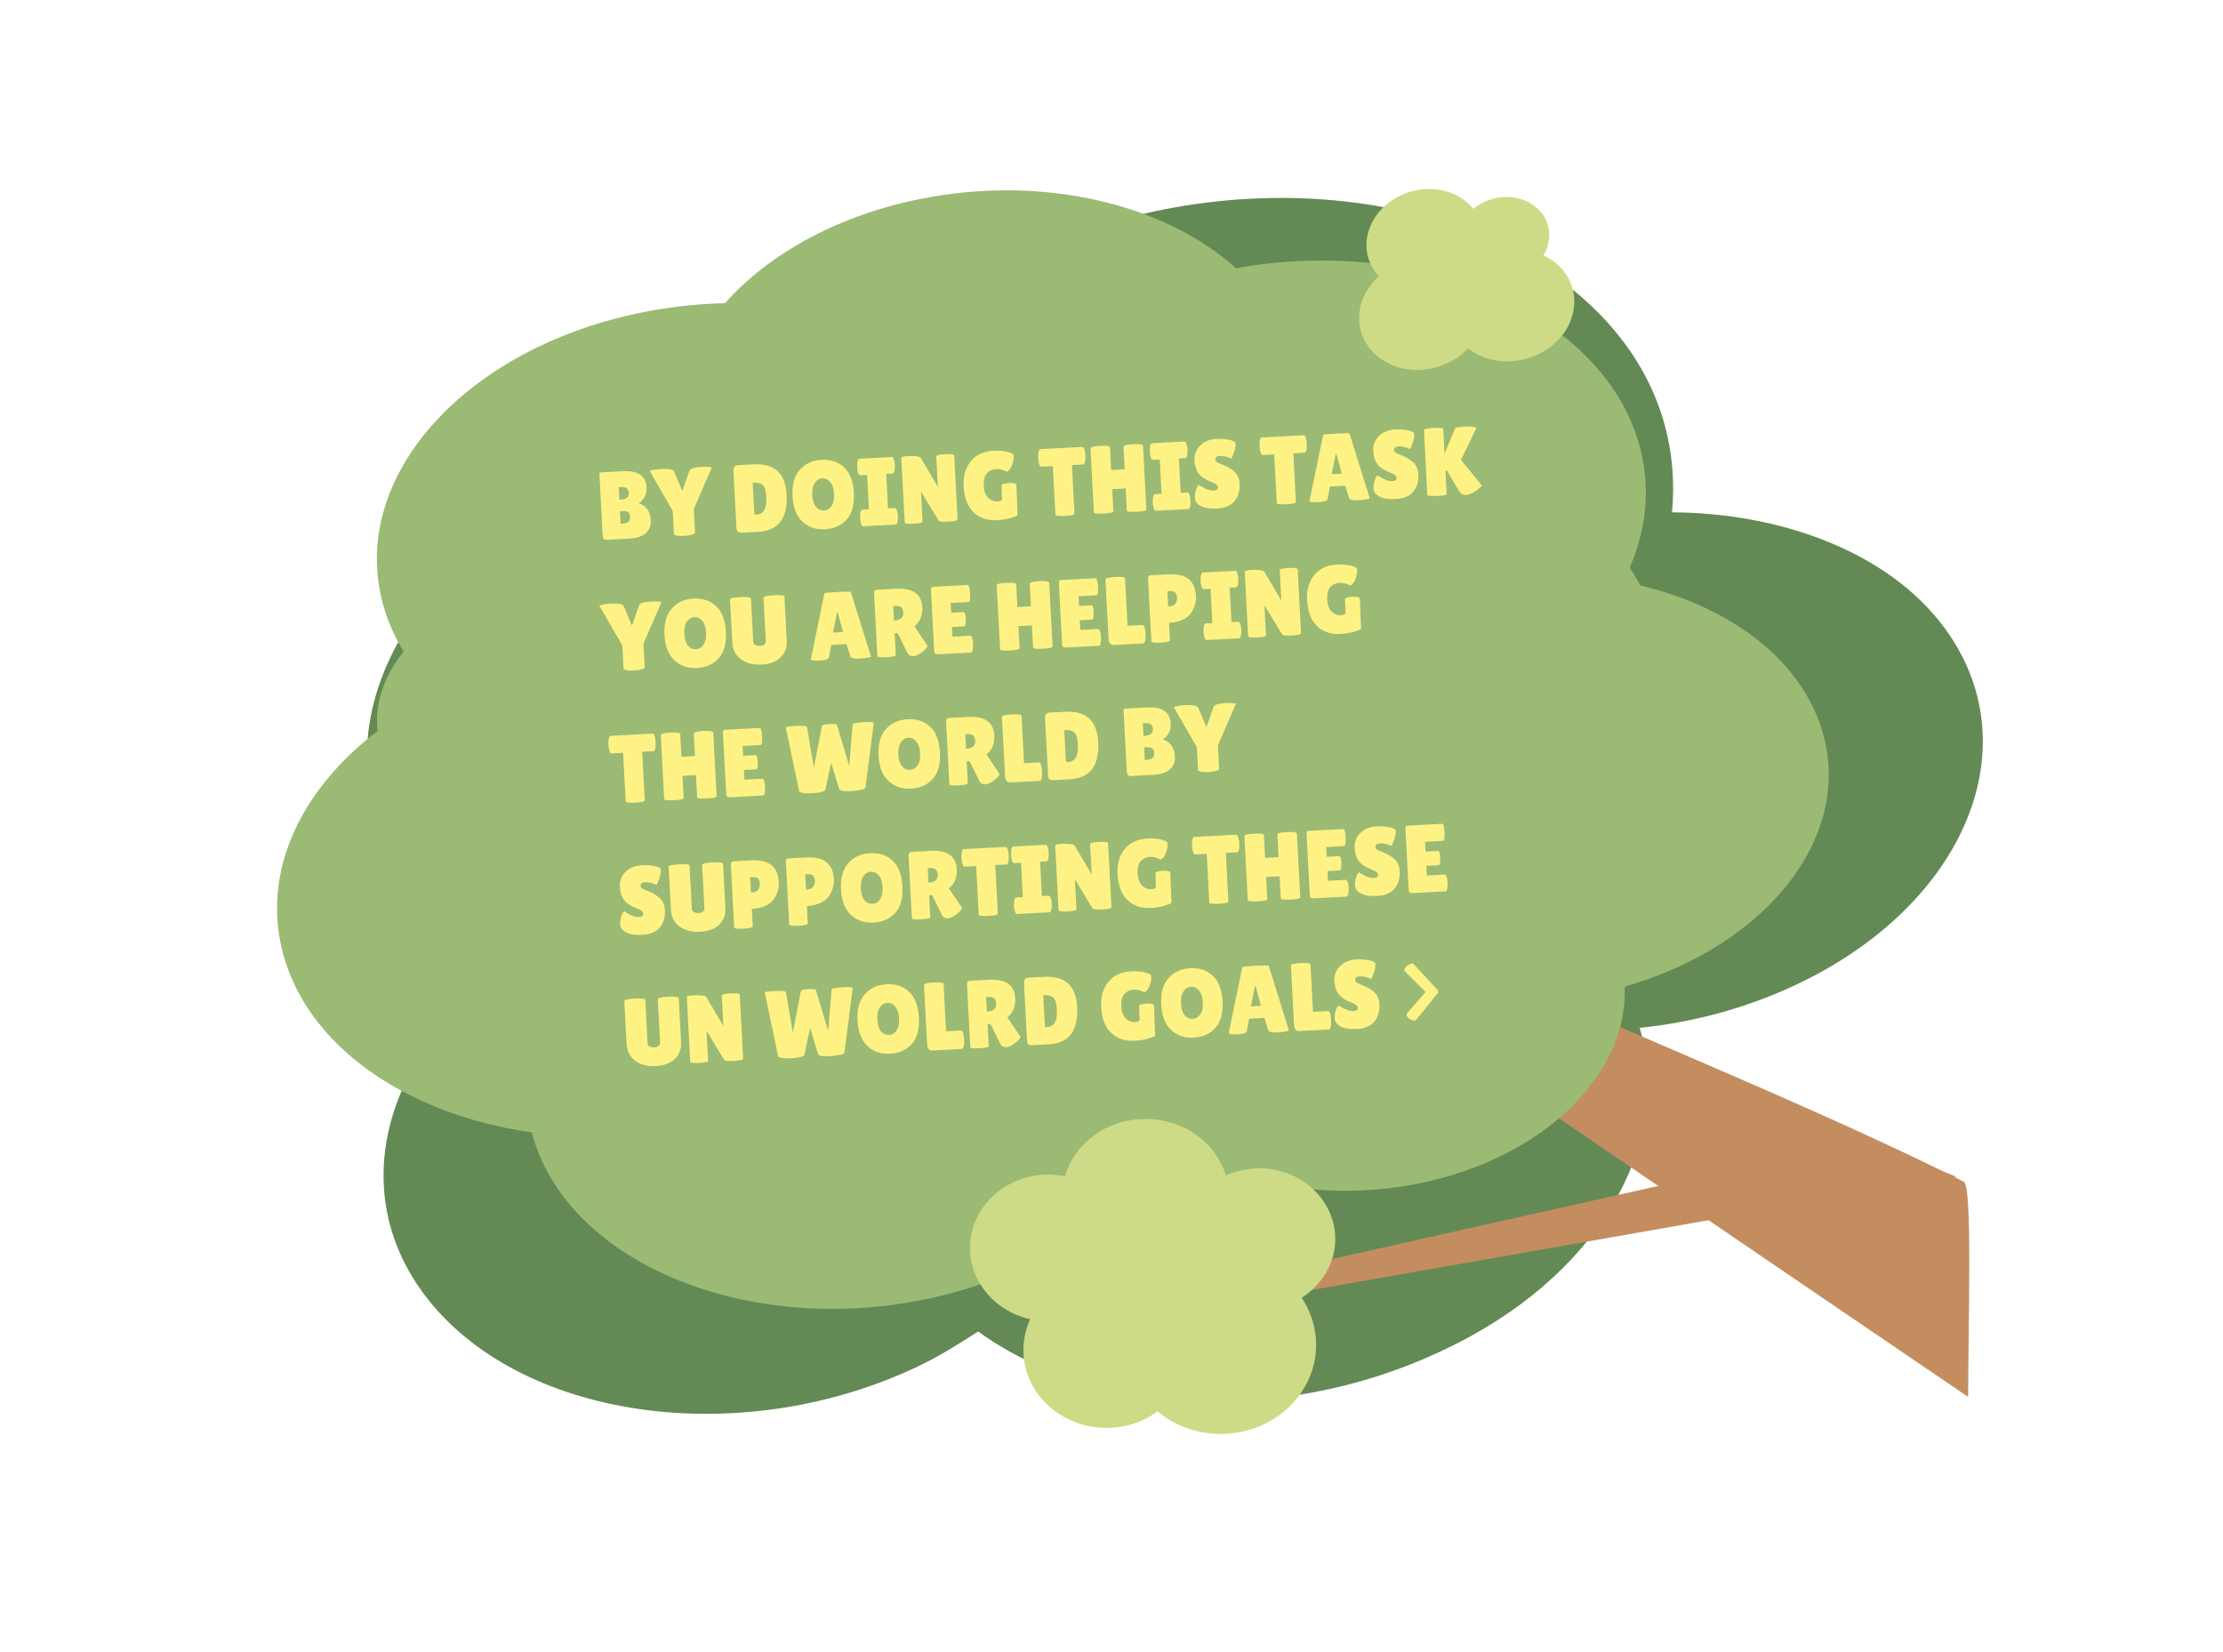 <svg width="253" height="188" viewBox="0 0 253 188" fill="none" xmlns="http://www.w3.org/2000/svg">
<g filter="url(#filter0_d_197_405)">
<path d="M163.654 149.955C145.63 158.326 124.292 156.962 111.329 147.552C108.974 149.042 106.818 150.439 104.046 151.727C83.846 161.108 58.911 157.458 48.321 143.388C39.385 131.517 43.656 115.884 57.911 105.704C53.503 103.4 49.556 100.286 46.688 96.476C35.547 81.674 43.928 61.561 65.316 51.628C74.231 47.489 84.092 45.679 93.386 46.308C97.667 37.791 105.761 30.077 117.049 24.834C141.607 13.429 171.981 17.916 184.777 34.917C189.301 40.926 190.918 47.69 190.29 54.312C202.908 54.386 214.872 58.918 221.16 67.272C231.309 80.754 223.74 99.105 204.133 108.211C198.587 110.787 192.578 112.392 186.611 112.986C190.551 126.387 181.677 141.585 164.05 149.771L163.654 149.955Z" fill="#638A55"/>
</g>
<g filter="url(#filter1_d_197_405)">
<path d="M146.876 102.485C172.577 119.956 198.299 137.531 224 155C224 146.5 224.5 131.004 223.5 130.5C201.972 119.659 170.177 107.627 148.628 96.68C145.567 95.146 142.432 99.207 146.854 102.38L146.876 102.485Z" fill="#C48D60"/>
</g>
<g filter="url(#filter2_d_197_405)">
<path d="M131.452 145.958C161.841 140.607 192.245 135.284 222.634 129.933C219.168 128.509 215.609 127.153 212.142 125.73C186.247 131.534 160.245 137.378 134.335 143.155C130.653 143.982 126.228 146.794 131.437 145.931L131.452 145.958Z" fill="#C48D60"/>
</g>
<g filter="url(#filter3_d_197_405)">
<path d="M59.794 62.575C71.166 60.407 82.248 65.139 84.525 73.134C86.802 81.13 79.418 89.382 68.046 91.55C56.675 93.718 45.593 88.986 43.316 80.99C41.038 72.994 48.422 64.742 59.794 62.575ZM105.186 18.557C124.446 14.885 143.216 22.9 147.072 36.442C150.929 49.985 138.423 63.961 119.163 67.632C99.903 71.304 81.134 63.289 77.277 49.747C73.42 36.205 85.926 22.228 105.186 18.557ZM73.632 31.452C94.326 27.507 114.493 36.118 118.637 50.669C122.782 65.22 109.344 80.237 88.65 84.182C67.955 88.127 47.788 79.516 43.644 64.965C39.5 50.414 52.938 35.397 73.632 31.452ZM139.978 26.648C161.389 22.567 182.255 31.477 186.543 46.532C190.83 61.587 176.927 77.124 155.516 81.206C134.104 85.287 113.238 76.378 108.951 61.323C104.663 46.268 118.566 30.73 139.978 26.648ZM62.878 70.656C83.983 66.633 104.549 75.415 108.775 90.253C113.001 105.092 99.297 120.407 78.193 124.43C57.089 128.453 36.523 119.671 32.297 104.832C28.07 89.993 41.774 74.679 62.878 70.656ZM167.353 62.299C185.794 58.784 203.764 66.457 207.457 79.423C211.15 92.389 199.176 105.771 180.735 109.286C162.294 112.801 144.324 105.128 140.631 92.162C136.938 79.196 148.912 65.814 167.353 62.299ZM149.355 89.811C165.44 86.745 181.114 93.438 184.335 104.747C187.556 116.056 177.112 127.728 161.027 130.794C144.943 133.86 129.269 127.167 126.048 115.858C122.827 104.549 133.271 92.877 149.355 89.811ZM89.878 92.617C110.06 88.77 129.728 97.168 133.769 111.359C137.811 125.55 124.706 140.195 104.524 144.042C84.341 147.889 64.674 139.491 60.632 125.301C56.591 111.11 69.695 96.465 89.878 92.617ZM107.271 35.498C145.382 28.233 182.521 44.091 190.152 70.888C197.784 97.684 173.038 125.34 134.927 132.605C96.817 139.869 59.678 124.011 52.046 97.214C44.414 70.418 69.161 42.763 107.271 35.498Z" fill="#9BBA74"/>
</g>
<g filter="url(#filter4_d_197_405)">
<path d="M73.59 51.487C73.63 52.249 73.331 52.845 72.693 53.275C73.059 53.388 73.371 53.599 73.63 53.908C73.888 54.218 74.033 54.669 74.065 55.262C74.096 55.848 73.901 56.325 73.48 56.692C73.066 57.059 72.452 57.264 71.639 57.307L69.047 57.444C68.923 57.451 68.818 57.416 68.733 57.34C68.648 57.256 68.602 57.145 68.594 57.006L68.222 49.976C68.218 49.895 68.226 49.843 68.247 49.82C68.275 49.789 68.329 49.772 68.409 49.767L70.914 49.635C72.627 49.544 73.519 50.162 73.59 51.487ZM70.415 51.446L70.491 52.885L70.546 52.882C71.249 52.845 71.588 52.592 71.563 52.123C71.55 51.867 71.47 51.684 71.325 51.574C71.187 51.464 70.96 51.417 70.646 51.434L70.415 51.446ZM70.56 54.181L70.635 55.609L70.833 55.599C71.148 55.582 71.376 55.511 71.516 55.386C71.656 55.261 71.719 55.071 71.706 54.814C71.692 54.558 71.613 54.382 71.469 54.287C71.331 54.191 71.105 54.152 70.79 54.169L70.56 54.181ZM78.455 49.599C78.536 49.338 78.998 49.185 79.841 49.14C80.053 49.129 80.303 49.13 80.59 49.145C80.884 49.158 81.022 49.188 81.002 49.233L78.96 53.946L79.102 56.626C79.109 56.75 78.912 56.849 78.512 56.921C78.308 56.962 78.108 56.987 77.91 56.997C77.712 57.008 77.514 57.007 77.315 56.996C76.91 56.966 76.704 56.885 76.697 56.753L76.558 54.139L73.951 49.628C73.919 49.586 74.067 49.538 74.395 49.484C74.722 49.422 74.999 49.386 75.226 49.374C76.127 49.326 76.628 49.431 76.73 49.691L77.651 51.889L78.455 49.599ZM83.822 56.156L83.473 49.565C83.463 49.382 83.499 49.237 83.582 49.13C83.671 49.015 83.789 48.953 83.936 48.946L85.77 48.849C86.934 48.787 87.832 49.033 88.464 49.587C89.103 50.141 89.456 51.047 89.522 52.307C89.665 55.002 88.587 56.41 86.287 56.532L84.409 56.631C84.035 56.651 83.84 56.492 83.822 56.156ZM85.661 50.947L85.835 54.232C85.843 54.385 85.859 54.484 85.883 54.526C85.907 54.562 85.974 54.577 86.084 54.571C86.487 54.55 86.783 54.383 86.972 54.072C87.168 53.761 87.248 53.257 87.212 52.562C87.174 51.858 87.04 51.407 86.809 51.206C86.586 51.005 86.24 50.916 85.771 50.941L85.661 50.947ZM93.886 56.24C92.86 56.294 92.004 56.002 91.317 55.362C90.636 54.723 90.262 53.758 90.194 52.47C90.126 51.173 90.399 50.175 91.016 49.474C91.64 48.773 92.468 48.395 93.5 48.34C94.54 48.285 95.396 48.57 96.068 49.196C96.74 49.814 97.111 50.789 97.181 52.122C97.252 53.447 96.978 54.453 96.361 55.139C95.743 55.818 94.918 56.185 93.886 56.24ZM93.59 50.45C93.239 50.469 92.951 50.646 92.726 50.981C92.509 51.315 92.415 51.776 92.447 52.361C92.477 52.94 92.614 53.381 92.858 53.684C93.101 53.979 93.406 54.117 93.772 54.098C94.146 54.078 94.438 53.905 94.648 53.578C94.866 53.251 94.959 52.794 94.928 52.208C94.897 51.622 94.752 51.178 94.494 50.876C94.243 50.574 93.942 50.432 93.59 50.45ZM98.891 53.97L98.684 50.059L97.904 50.101C97.779 50.107 97.683 49.955 97.615 49.642C97.585 49.49 97.566 49.333 97.557 49.172C97.549 49.011 97.551 48.853 97.565 48.698C97.6 48.38 97.679 48.218 97.804 48.212L101.495 48.016C101.619 48.01 101.712 48.163 101.772 48.475C101.81 48.627 101.833 48.784 101.841 48.945C101.85 49.106 101.843 49.264 101.822 49.42C101.795 49.737 101.719 49.899 101.595 49.905L100.859 49.944L101.066 53.855L101.835 53.814C101.959 53.808 102.055 53.96 102.123 54.273C102.161 54.425 102.184 54.581 102.192 54.743C102.201 54.904 102.194 55.062 102.173 55.217C102.139 55.535 102.059 55.697 101.935 55.704L98.233 55.9C98.108 55.906 98.016 55.753 97.955 55.441C97.918 55.288 97.895 55.132 97.886 54.971C97.878 54.809 97.884 54.651 97.905 54.496C97.932 54.179 98.008 54.017 98.133 54.01L98.891 53.97ZM108.982 55.088C108.99 55.242 108.65 55.337 107.961 55.373C107.273 55.41 106.897 55.375 106.832 55.268L104.816 51.938L104.997 55.354C105.004 55.486 104.667 55.57 103.986 55.606C103.312 55.642 102.972 55.594 102.965 55.462L102.576 48.113C102.57 48.003 102.857 47.933 103.435 47.902C103.662 47.89 103.927 47.898 104.23 47.926C104.539 47.947 104.73 48.01 104.801 48.116L106.738 51.407L106.555 47.958C106.548 47.818 106.885 47.731 107.566 47.695C108.247 47.659 108.591 47.71 108.599 47.849L108.982 55.088ZM114.041 52.761L113.984 51.266C113.978 51.163 114.081 51.091 114.292 51.051C114.502 51.003 114.677 50.975 114.816 50.968L115.246 50.978C115.527 51.008 115.67 51.077 115.676 51.187L115.814 54.627C115.673 54.738 115.382 54.856 114.94 54.982C114.506 55.1 114.003 55.175 113.432 55.205C112.37 55.261 111.495 54.962 110.807 54.309C110.119 53.655 109.739 52.661 109.669 51.329C109.609 50.194 109.878 49.254 110.478 48.51C111.077 47.766 111.941 47.364 113.069 47.304C113.581 47.277 114.046 47.304 114.461 47.385C114.884 47.458 115.176 47.575 115.339 47.735C115.349 47.793 115.359 47.903 115.367 48.064C115.376 48.225 115.333 48.459 115.239 48.765C115.145 49.063 115.032 49.29 114.9 49.443C114.769 49.597 114.67 49.676 114.605 49.679C114.546 49.682 114.479 49.66 114.403 49.613C114.334 49.558 114.195 49.507 113.987 49.459C113.778 49.404 113.579 49.381 113.389 49.391C112.935 49.415 112.573 49.581 112.302 49.889C112.04 50.197 111.925 50.658 111.957 51.274C111.99 51.889 112.157 52.35 112.46 52.657C112.77 52.956 113.111 53.096 113.485 53.076C113.865 53.056 114.051 52.951 114.041 52.761ZM122.288 54.45C122.295 54.596 121.937 54.689 121.212 54.727C120.487 54.766 120.121 54.712 120.113 54.565L119.821 49.051L118.503 49.121C118.378 49.127 118.281 48.963 118.212 48.629C118.182 48.469 118.162 48.305 118.153 48.137C118.144 47.968 118.147 47.803 118.16 47.641C118.193 47.301 118.272 47.128 118.397 47.121L123.175 46.868C123.3 46.862 123.397 47.026 123.466 47.36C123.496 47.52 123.516 47.684 123.525 47.852C123.534 48.021 123.531 48.186 123.518 48.348C123.484 48.688 123.406 48.861 123.281 48.868L121.996 48.936L122.288 54.45ZM130.47 54.006C130.477 54.13 130.11 54.212 129.371 54.251C128.631 54.29 128.258 54.248 128.251 54.123L128.118 51.597L126.58 51.678L126.713 54.205C126.72 54.329 126.354 54.411 125.614 54.45C124.874 54.489 124.501 54.447 124.495 54.322L124.109 47.039C124.101 46.886 124.467 46.789 125.206 46.75C125.946 46.711 126.32 46.768 126.328 46.922L126.465 49.503L128.002 49.422L127.867 46.862C127.862 46.76 128.041 46.677 128.405 46.614C128.594 46.589 128.781 46.572 128.964 46.562L129.525 46.554C129.893 46.579 130.08 46.642 130.086 46.745L130.47 54.006ZM132.199 52.207L131.992 48.296L131.212 48.338C131.087 48.344 130.991 48.191 130.923 47.879C130.893 47.727 130.874 47.57 130.865 47.409C130.857 47.248 130.859 47.09 130.873 46.935C130.908 46.617 130.987 46.455 131.112 46.448L134.803 46.253C134.927 46.246 135.02 46.399 135.08 46.712C135.118 46.864 135.141 47.021 135.149 47.182C135.158 47.343 135.151 47.501 135.13 47.657C135.103 47.974 135.027 48.136 134.903 48.142L134.167 48.181L134.374 52.092L135.142 52.051C135.267 52.044 135.363 52.197 135.431 52.51C135.469 52.662 135.492 52.818 135.5 52.98C135.509 53.141 135.502 53.299 135.481 53.454C135.447 53.772 135.367 53.934 135.243 53.94L131.541 54.136C131.416 54.143 131.324 53.99 131.263 53.677C131.226 53.525 131.203 53.368 131.194 53.207C131.186 53.046 131.192 52.888 131.213 52.733C131.24 52.416 131.316 52.254 131.441 52.247L132.199 52.207ZM136.427 51.19C136.572 51.292 136.817 51.43 137.164 51.603C137.519 51.775 137.85 51.853 138.157 51.836C138.472 51.82 138.623 51.691 138.61 51.449C138.605 51.339 138.556 51.246 138.463 51.17C138.371 51.087 138.205 50.997 137.964 50.899C137.724 50.802 137.544 50.727 137.424 50.675C137.303 50.615 137.14 50.521 136.935 50.392C136.737 50.256 136.583 50.113 136.472 49.965C136.157 49.563 135.982 49.04 135.948 48.395C135.914 47.751 136.123 47.196 136.576 46.732C137.036 46.26 137.654 46.003 138.43 45.962C138.957 45.934 139.447 45.967 139.9 46.06C140.353 46.146 140.591 46.281 140.616 46.463C140.617 46.485 140.618 46.507 140.619 46.529C140.633 46.785 140.569 47.115 140.429 47.519C140.289 47.916 140.187 48.138 140.123 48.185C139.641 47.968 139.214 47.87 138.841 47.89C138.474 47.909 138.298 48.051 138.312 48.314C138.321 48.475 138.464 48.611 138.741 48.721C138.801 48.747 138.888 48.783 139 48.829C139.113 48.874 139.241 48.93 139.384 48.996C139.534 49.054 139.692 49.133 139.859 49.235C140.033 49.328 140.22 49.458 140.419 49.624C140.827 49.969 141.047 50.442 141.078 51.043C141.12 51.827 140.938 52.479 140.532 52.999C140.126 53.52 139.473 53.812 138.573 53.874C138.134 53.898 137.733 53.882 137.37 53.828C137.015 53.773 136.7 53.647 136.425 53.448C136.15 53.25 136.005 53.001 135.989 52.7C135.973 52.4 136.012 52.1 136.106 51.802C136.2 51.496 136.307 51.292 136.427 51.19ZM147.486 53.116C147.494 53.263 147.135 53.355 146.41 53.393C145.685 53.432 145.319 53.378 145.311 53.231L145.019 47.717L143.701 47.787C143.576 47.793 143.48 47.63 143.41 47.295C143.38 47.135 143.36 46.971 143.351 46.803C143.342 46.634 143.345 46.469 143.358 46.307C143.392 45.967 143.471 45.794 143.595 45.788L148.373 45.535C148.498 45.528 148.595 45.692 148.664 46.026C148.694 46.186 148.714 46.35 148.723 46.519C148.732 46.687 148.729 46.852 148.716 47.014C148.683 47.354 148.604 47.527 148.479 47.534L147.194 47.602L147.486 53.116ZM154.588 52.938C153.95 52.972 153.601 52.888 153.539 52.685L153.101 51.288L151.355 51.38L151.108 52.759C151.076 52.988 150.731 53.121 150.072 53.155C149.72 53.174 149.459 53.169 149.289 53.142C149.118 53.107 149.032 53.078 149.031 53.056L150.582 45.517C150.579 45.458 151.079 45.402 152.082 45.349C153.085 45.296 153.588 45.299 153.591 45.358L155.886 52.705C155.889 52.756 155.722 52.805 155.387 52.852C155.052 52.899 154.785 52.928 154.588 52.938ZM151.555 49.971L152.709 49.91L152.094 47.662L152.028 47.665L151.555 49.971ZM156.765 50.113C156.91 50.216 157.156 50.353 157.503 50.526C157.857 50.698 158.188 50.776 158.496 50.76C158.811 50.743 158.962 50.614 158.949 50.372C158.943 50.262 158.894 50.17 158.802 50.094C158.71 50.01 158.543 49.92 158.303 49.823C158.063 49.725 157.883 49.65 157.762 49.598C157.642 49.538 157.479 49.444 157.274 49.315C157.076 49.179 156.921 49.037 156.811 48.888C156.496 48.486 156.321 47.963 156.287 47.319C156.253 46.674 156.462 46.12 156.915 45.655C157.375 45.183 157.992 44.926 158.769 44.885C159.296 44.857 159.786 44.89 160.239 44.984C160.692 45.07 160.93 45.204 160.954 45.386C160.955 45.408 160.957 45.43 160.958 45.452C160.971 45.709 160.908 46.039 160.768 46.443C160.627 46.839 160.525 47.061 160.462 47.109C159.98 46.892 159.553 46.793 159.179 46.813C158.813 46.833 158.637 46.974 158.651 47.238C158.659 47.399 158.802 47.534 159.08 47.645C159.14 47.671 159.227 47.707 159.339 47.752C159.452 47.797 159.579 47.853 159.722 47.919C159.872 47.977 160.031 48.057 160.198 48.158C160.372 48.252 160.558 48.381 160.758 48.547C161.166 48.893 161.385 49.366 161.417 49.966C161.459 50.75 161.276 51.402 160.871 51.923C160.465 52.444 159.812 52.735 158.912 52.798C158.473 52.821 158.072 52.805 157.709 52.751C157.354 52.697 157.039 52.57 156.764 52.372C156.489 52.173 156.343 51.924 156.328 51.624C156.312 51.323 156.351 51.024 156.445 50.725C156.539 50.419 156.646 50.215 156.765 50.113ZM164.646 52.23C164.652 52.34 164.31 52.413 163.622 52.449L163.005 52.449C162.638 52.439 162.452 52.397 162.448 52.324L162.058 44.953C162.051 44.829 162.414 44.747 163.146 44.709C163.879 44.67 164.248 44.713 164.255 44.837L164.403 47.649L165.595 44.766C165.641 44.661 165.931 44.594 166.465 44.566C167.439 44.514 167.956 44.571 168.017 44.737C168.017 44.752 168.014 44.767 168.008 44.782L166.279 48.332L168.66 51.279C168.661 51.294 168.595 51.36 168.461 51.477C168.14 51.788 167.757 52.039 167.312 52.232C167.175 52.291 167.038 52.324 166.898 52.331L166.634 52.323C166.396 52.277 166.205 52.136 166.061 51.901L164.682 49.573L164.506 49.583L164.646 52.23ZM72.726 64.924C72.807 64.662 73.269 64.509 74.111 64.465C74.324 64.453 74.573 64.455 74.861 64.469C75.155 64.483 75.293 64.512 75.273 64.557L73.231 69.27L73.373 71.95C73.379 72.075 73.183 72.173 72.783 72.246C72.579 72.286 72.379 72.311 72.181 72.322C71.983 72.332 71.785 72.332 71.586 72.32C71.18 72.29 70.974 72.209 70.967 72.077L70.829 69.463L68.222 64.953C68.19 64.91 68.338 64.862 68.666 64.808C68.993 64.746 69.27 64.71 69.497 64.698C70.398 64.65 70.899 64.756 71.001 65.015L71.921 67.213L72.726 64.924ZM79.317 72.032C78.292 72.086 77.436 71.794 76.748 71.155C76.068 70.515 75.694 69.551 75.626 68.262C75.557 66.966 75.831 65.967 76.448 65.266C77.071 64.565 77.9 64.187 78.932 64.132C79.972 64.077 80.828 64.362 81.5 64.988C82.171 65.606 82.543 66.581 82.613 67.914C82.683 69.24 82.41 70.245 81.793 70.932C81.175 71.611 80.35 71.977 79.317 72.032ZM79.022 66.243C78.67 66.261 78.382 66.438 78.157 66.773C77.94 67.108 77.847 67.568 77.878 68.154C77.909 68.732 78.046 69.173 78.29 69.476C78.533 69.771 78.838 69.909 79.204 69.89C79.577 69.87 79.869 69.697 80.079 69.37C80.297 69.043 80.391 68.586 80.359 68C80.329 67.414 80.184 66.97 79.925 66.668C79.674 66.366 79.373 66.224 79.022 66.243ZM86.894 64.03C86.886 63.884 87.278 63.79 88.069 63.748C88.867 63.706 89.27 63.758 89.278 63.904L89.544 68.946C89.584 69.693 89.349 70.319 88.84 70.823C88.33 71.32 87.603 71.593 86.658 71.643C85.721 71.693 84.943 71.492 84.324 71.04C83.712 70.58 83.384 69.937 83.341 69.109L83.083 64.243C83.075 64.097 83.467 64.002 84.258 63.961C85.056 63.918 85.459 63.97 85.466 64.117L85.729 69.071C85.737 69.217 85.82 69.331 85.978 69.41C86.144 69.49 86.315 69.525 86.49 69.515C86.666 69.506 86.821 69.457 86.956 69.37C87.099 69.281 87.165 69.156 87.157 68.995L86.894 64.03ZM97.829 70.964C97.192 70.998 96.843 70.913 96.78 70.711L96.343 69.313L94.596 69.406L94.35 70.785C94.318 71.014 93.972 71.146 93.313 71.181C92.962 71.2 92.701 71.195 92.531 71.167C92.36 71.132 92.274 71.104 92.273 71.082L93.823 63.542C93.82 63.484 94.32 63.428 95.324 63.375C96.327 63.322 96.83 63.324 96.833 63.383L99.128 70.73C99.13 70.781 98.964 70.83 98.629 70.877C98.293 70.925 98.027 70.954 97.829 70.964ZM94.797 67.996L95.951 67.935L95.336 65.687L95.27 65.691L94.797 67.996ZM101.953 70.569C101.959 70.687 101.615 70.764 100.919 70.8C100.216 70.838 99.862 70.801 99.856 70.691L99.477 63.529C99.463 63.273 99.592 63.138 99.863 63.123L101.961 63.012C103.887 62.91 104.889 63.61 104.969 65.111C104.993 65.565 104.927 65.984 104.771 66.367C104.615 66.742 104.381 67.048 104.07 67.285L105.577 69.518C105.527 69.697 105.348 69.909 105.037 70.153C104.615 70.491 104.261 70.668 103.975 70.683C103.689 70.698 103.472 70.606 103.322 70.409L102.162 68.058L101.821 68.076L101.953 70.569ZM101.657 64.978L101.744 66.626L101.799 66.623C102.495 66.586 102.828 66.278 102.797 65.7C102.783 65.436 102.703 65.246 102.557 65.129C102.419 65.004 102.195 64.95 101.888 64.966L101.657 64.978ZM109.667 65.667C109.806 65.659 109.889 65.912 109.916 66.425C109.925 66.578 109.916 66.763 109.891 66.977C109.872 67.183 109.819 67.289 109.731 67.294L108.336 67.368L108.394 68.466L110.415 68.359C110.54 68.352 110.633 68.509 110.694 68.829C110.723 68.967 110.742 69.116 110.75 69.278C110.759 69.431 110.747 69.634 110.717 69.885C110.686 70.136 110.619 70.265 110.517 70.27L106.76 70.469C106.482 70.484 106.336 70.378 106.324 70.151L105.951 63.088C105.94 62.897 106.02 62.798 106.188 62.789L110.121 62.581C110.274 62.572 110.368 62.894 110.403 63.546C110.437 64.19 110.377 64.517 110.223 64.525L108.191 64.632L108.25 65.742L109.667 65.667ZM119.796 69.592C119.802 69.716 119.436 69.798 118.696 69.837C117.957 69.876 117.583 69.834 117.577 69.709L117.443 67.183L115.905 67.264L116.039 69.791C116.046 69.915 115.679 69.997 114.939 70.036C114.2 70.075 113.827 70.033 113.82 69.908L113.435 62.625C113.426 62.472 113.792 62.375 114.532 62.336C115.271 62.297 115.645 62.354 115.654 62.508L115.79 65.089L117.328 65.008L117.193 62.449C117.187 62.346 117.366 62.263 117.73 62.2C117.92 62.175 118.106 62.158 118.289 62.148L118.851 62.14C119.219 62.165 119.406 62.228 119.411 62.331L119.796 69.592ZM124.224 64.896C124.363 64.889 124.446 65.141 124.473 65.654C124.481 65.808 124.473 65.992 124.447 66.206C124.429 66.413 124.376 66.518 124.288 66.523L122.893 66.597L122.951 67.695L124.972 67.588C125.097 67.582 125.189 67.739 125.25 68.058C125.28 68.196 125.299 68.346 125.307 68.507C125.315 68.661 125.304 68.863 125.273 69.115C125.243 69.366 125.176 69.494 125.073 69.5L121.317 69.699C121.038 69.713 120.893 69.607 120.881 69.38L120.507 62.317C120.497 62.127 120.576 62.027 120.745 62.018L124.677 61.81C124.831 61.802 124.925 62.124 124.96 62.775C124.994 63.42 124.934 63.746 124.78 63.754L122.748 63.862L122.807 64.971L124.224 64.896ZM126.172 68.792L125.811 61.959C125.802 61.805 126.168 61.709 126.908 61.67C127.655 61.63 128.032 61.687 128.04 61.841L128.325 67.224L130.017 67.134C130.149 67.127 130.249 67.294 130.319 67.636C130.35 67.803 130.37 67.975 130.379 68.15C130.389 68.326 130.387 68.506 130.375 68.69C130.335 69.045 130.249 69.226 130.117 69.233L126.734 69.412C126.573 69.42 126.441 69.361 126.339 69.234C126.237 69.108 126.181 68.96 126.172 68.792ZM132.047 69.153C131.38 69.188 131.043 69.132 131.036 68.986L130.659 61.868C130.646 61.619 130.753 61.488 130.98 61.476L132.913 61.374C133.997 61.317 134.788 61.499 135.288 61.92C135.795 62.341 136.071 62.977 136.116 63.826C136.153 64.529 135.96 65.186 135.537 65.795C135.326 66.1 135.005 66.352 134.575 66.551C134.145 66.75 133.637 66.865 133.051 66.896L133.155 68.863C133.16 68.951 133.024 69.02 132.748 69.072C132.478 69.115 132.245 69.142 132.047 69.153ZM132.86 63.293L132.952 65.029L133.095 65.021C133.351 65.008 133.563 64.916 133.73 64.746C133.897 64.575 133.973 64.343 133.958 64.05C133.942 63.758 133.869 63.552 133.738 63.434C133.614 63.316 133.399 63.265 133.091 63.281L132.86 63.293ZM137.98 66.922L137.773 63.011L136.993 63.053C136.868 63.059 136.772 62.906 136.704 62.594C136.674 62.442 136.655 62.285 136.646 62.124C136.638 61.963 136.64 61.804 136.654 61.65C136.689 61.332 136.768 61.17 136.893 61.163L140.584 60.968C140.708 60.961 140.801 61.114 140.861 61.427C140.899 61.579 140.922 61.736 140.93 61.897C140.939 62.058 140.932 62.216 140.911 62.372C140.884 62.689 140.808 62.851 140.684 62.857L139.948 62.896L140.155 66.807L140.924 66.766C141.048 66.76 141.144 66.912 141.212 67.224C141.25 67.377 141.273 67.533 141.281 67.695C141.29 67.856 141.283 68.014 141.262 68.169C141.228 68.487 141.148 68.649 141.024 68.655L137.322 68.851C137.197 68.858 137.105 68.705 137.044 68.392C137.007 68.24 136.984 68.084 136.975 67.922C136.967 67.761 136.973 67.603 136.994 67.448C137.021 67.13 137.097 66.969 137.222 66.962L137.98 66.922ZM148.071 68.04C148.079 68.194 147.739 68.289 147.05 68.325C146.362 68.362 145.986 68.327 145.921 68.22L143.905 64.89L144.086 68.306C144.093 68.438 143.756 68.522 143.075 68.558C142.401 68.594 142.061 68.545 142.054 68.414L141.665 61.065C141.659 60.955 141.946 60.885 142.524 60.854C142.751 60.842 143.016 60.85 143.318 60.878C143.628 60.899 143.819 60.962 143.89 61.068L145.827 64.359L145.644 60.909C145.637 60.77 145.974 60.683 146.655 60.647C147.336 60.611 147.68 60.662 147.688 60.801L148.071 68.04ZM153.13 65.712L153.072 64.217C153.067 64.115 153.17 64.043 153.381 64.003C153.591 63.955 153.766 63.927 153.905 63.92L154.335 63.93C154.616 63.959 154.759 64.029 154.765 64.139L154.903 67.579C154.762 67.689 154.471 67.808 154.029 67.934C153.595 68.052 153.092 68.127 152.521 68.157C151.459 68.213 150.584 67.914 149.896 67.26C149.208 66.607 148.828 65.613 148.758 64.281C148.698 63.145 148.967 62.206 149.567 61.462C150.166 60.718 151.03 60.316 152.158 60.256C152.67 60.229 153.134 60.256 153.55 60.337C153.972 60.41 154.265 60.526 154.428 60.687C154.438 60.745 154.448 60.855 154.456 61.016C154.465 61.177 154.422 61.41 154.328 61.716C154.234 62.015 154.121 62.241 153.989 62.395C153.858 62.549 153.759 62.628 153.693 62.631C153.635 62.634 153.568 62.612 153.492 62.565C153.423 62.51 153.284 62.458 153.076 62.411C152.867 62.355 152.668 62.333 152.478 62.343C152.023 62.367 151.661 62.533 151.391 62.841C151.129 63.149 151.013 63.61 151.046 64.225C151.079 64.841 151.246 65.302 151.549 65.609C151.858 65.908 152.2 66.048 152.573 66.028C152.954 66.008 153.14 65.903 153.13 65.712ZM73.381 87.081C73.388 87.227 73.03 87.32 72.305 87.358C71.58 87.397 71.214 87.342 71.206 87.196L70.914 81.682L69.596 81.751C69.471 81.758 69.374 81.594 69.305 81.26C69.275 81.1 69.255 80.936 69.246 80.768C69.237 80.599 69.24 80.434 69.253 80.272C69.287 79.932 69.365 79.759 69.49 79.752L74.268 79.499C74.393 79.493 74.49 79.656 74.559 79.991C74.589 80.151 74.609 80.315 74.618 80.483C74.627 80.652 74.624 80.817 74.611 80.979C74.578 81.319 74.499 81.492 74.374 81.499L73.089 81.567L73.381 87.081ZM81.563 86.637C81.57 86.761 81.203 86.843 80.464 86.882C79.724 86.921 79.351 86.879 79.344 86.754L79.211 84.228L77.673 84.309L77.806 86.835C77.813 86.96 77.447 87.042 76.707 87.081C75.967 87.12 75.594 87.078 75.588 86.953L75.202 79.67C75.194 79.516 75.56 79.42 76.299 79.381C77.039 79.342 77.413 79.399 77.421 79.553L77.558 82.134L79.096 82.053L78.96 79.493C78.955 79.391 79.134 79.308 79.498 79.245C79.687 79.22 79.874 79.203 80.057 79.193L80.618 79.185C80.987 79.21 81.174 79.273 81.179 79.376L81.563 86.637ZM85.991 81.941C86.13 81.934 86.214 82.186 86.241 82.699C86.249 82.853 86.24 83.037 86.215 83.251C86.196 83.458 86.143 83.563 86.055 83.568L84.66 83.642L84.719 84.74L86.74 84.633C86.864 84.627 86.957 84.783 87.018 85.103C87.047 85.241 87.066 85.391 87.075 85.552C87.083 85.706 87.072 85.908 87.041 86.159C87.01 86.411 86.943 86.539 86.841 86.545L83.084 86.743C82.806 86.758 82.661 86.652 82.649 86.425L82.275 79.362C82.265 79.171 82.344 79.072 82.512 79.063L86.445 78.855C86.599 78.847 86.693 79.168 86.727 79.82C86.761 80.465 86.701 80.791 86.548 80.799L84.516 80.907L84.574 82.016L85.991 81.941ZM89.434 78.807C89.408 78.727 89.776 78.667 90.537 78.627C91.38 78.582 91.815 78.629 91.845 78.767L92.628 83.363L93.544 78.622C93.575 78.51 93.858 78.44 94.393 78.412C94.927 78.384 95.216 78.42 95.257 78.52L96.649 83.172L97.039 78.47C97.05 78.389 97.215 78.325 97.536 78.279C97.857 78.232 98.116 78.204 98.314 78.193C99.082 78.153 99.459 78.184 99.442 78.288L98.498 85.641C98.475 85.752 98.27 85.844 97.885 85.916C97.5 85.988 97.186 86.03 96.945 86.043C96.036 86.091 95.555 86.013 95.5 85.811L94.593 82.83L93.94 85.882C93.918 86.016 93.666 86.124 93.186 86.209C92.938 86.244 92.69 86.268 92.441 86.281L91.736 86.285C91.25 86.26 90.989 86.182 90.953 86.052L89.434 78.807ZM103.678 85.763C102.652 85.818 101.796 85.525 101.109 84.886C100.429 84.246 100.054 83.282 99.986 81.993C99.918 80.697 100.192 79.699 100.808 78.998C101.432 78.296 102.26 77.918 103.293 77.864C104.332 77.809 105.188 78.094 105.86 78.719C106.532 79.337 106.903 80.313 106.974 81.645C107.044 82.971 106.77 83.977 106.153 84.663C105.535 85.342 104.71 85.709 103.678 85.763ZM103.382 79.974C103.031 79.993 102.743 80.169 102.518 80.504C102.301 80.839 102.208 81.299 102.239 81.885C102.269 82.464 102.406 82.904 102.65 83.207C102.893 83.503 103.198 83.641 103.564 83.621C103.938 83.602 104.23 83.428 104.44 83.102C104.658 82.774 104.751 82.318 104.72 81.732C104.689 81.146 104.544 80.702 104.286 80.4C104.035 80.097 103.734 79.955 103.382 79.974ZM110.148 85.157C110.154 85.274 109.809 85.351 109.114 85.388C108.411 85.425 108.056 85.388 108.05 85.279L107.671 78.117C107.658 77.86 107.786 77.725 108.057 77.711L110.155 77.6C112.081 77.498 113.084 78.197 113.164 79.699C113.188 80.153 113.122 80.571 112.966 80.954C112.809 81.329 112.576 81.635 112.265 81.872L113.771 84.106C113.722 84.284 113.542 84.496 113.232 84.74C112.809 85.078 112.455 85.255 112.17 85.27C111.884 85.285 111.666 85.194 111.516 84.996L110.356 82.645L110.016 82.663L110.148 85.157ZM109.852 79.565L109.939 81.213L109.994 81.21C110.69 81.173 111.022 80.866 110.992 80.287C110.978 80.024 110.898 79.833 110.752 79.716C110.613 79.591 110.39 79.537 110.083 79.553L109.852 79.565ZM114.393 84.436L114.031 77.604C114.023 77.45 114.389 77.353 115.129 77.314C115.875 77.275 116.253 77.332 116.261 77.486L116.546 82.868L118.238 82.779C118.37 82.772 118.47 82.939 118.54 83.28C118.571 83.448 118.591 83.619 118.6 83.795C118.609 83.971 118.608 84.151 118.595 84.335C118.555 84.689 118.47 84.87 118.338 84.877L114.955 85.056C114.793 85.065 114.662 85.006 114.56 84.879C114.457 84.752 114.402 84.605 114.393 84.436ZM119.284 84.32L118.935 77.73C118.925 77.547 118.962 77.401 119.044 77.294C119.134 77.18 119.252 77.118 119.398 77.11L121.232 77.013C122.397 76.952 123.295 77.198 123.926 77.752C124.565 78.306 124.918 79.212 124.984 80.472C125.127 83.167 124.049 84.575 121.749 84.697L119.871 84.796C119.497 84.816 119.302 84.657 119.284 84.32ZM121.123 79.112L121.297 82.396C121.305 82.55 121.321 82.648 121.346 82.691C121.37 82.727 121.436 82.742 121.546 82.736C121.949 82.714 122.245 82.548 122.434 82.237C122.631 81.926 122.711 81.422 122.674 80.726C122.636 80.023 122.502 79.571 122.271 79.371C122.048 79.169 121.702 79.081 121.233 79.106L121.123 79.112ZM133.242 78.371C133.282 79.133 132.983 79.729 132.345 80.159C132.711 80.272 133.023 80.483 133.282 80.793C133.54 81.102 133.685 81.553 133.717 82.147C133.748 82.732 133.553 83.209 133.132 83.576C132.718 83.944 132.104 84.149 131.291 84.192L128.699 84.329C128.575 84.335 128.47 84.3 128.385 84.224C128.3 84.141 128.254 84.029 128.246 83.89L127.874 76.86C127.87 76.779 127.878 76.728 127.899 76.704C127.927 76.674 127.981 76.656 128.061 76.652L130.566 76.519C132.28 76.428 133.171 77.046 133.242 78.371ZM130.067 78.33L130.143 79.769L130.198 79.766C130.901 79.729 131.24 79.476 131.215 79.007C131.202 78.751 131.122 78.568 130.977 78.458C130.839 78.348 130.612 78.301 130.298 78.318L130.067 78.33ZM130.212 81.065L130.287 82.493L130.485 82.483C130.8 82.466 131.027 82.395 131.168 82.27C131.308 82.145 131.371 81.955 131.358 81.699C131.344 81.442 131.265 81.267 131.121 81.171C130.983 81.076 130.757 81.036 130.442 81.053L130.212 81.065ZM138.107 76.484C138.188 76.222 138.65 76.069 139.492 76.025C139.705 76.013 139.955 76.015 140.242 76.029C140.536 76.043 140.674 76.072 140.654 76.117L138.612 80.83L138.754 83.51C138.761 83.635 138.564 83.733 138.164 83.806C137.96 83.846 137.76 83.871 137.562 83.882C137.364 83.892 137.166 83.892 136.967 83.88C136.562 83.85 136.355 83.769 136.349 83.638L136.21 81.023L133.603 76.513C133.571 76.47 133.719 76.422 134.047 76.368C134.374 76.307 134.651 76.27 134.878 76.258C135.779 76.21 136.28 76.316 136.382 76.575L137.303 78.773L138.107 76.484ZM71.02 99.715C71.165 99.818 71.411 99.955 71.758 100.128C72.112 100.3 72.443 100.378 72.751 100.362C73.066 100.345 73.217 100.216 73.204 99.974C73.198 99.864 73.149 99.772 73.057 99.696C72.965 99.612 72.798 99.522 72.558 99.425C72.318 99.327 72.138 99.252 72.017 99.2C71.897 99.14 71.734 99.046 71.529 98.917C71.331 98.781 71.176 98.638 71.066 98.49C70.751 98.088 70.576 97.565 70.542 96.921C70.508 96.276 70.717 95.722 71.17 95.257C71.63 94.785 72.248 94.528 73.024 94.487C73.551 94.459 74.041 94.492 74.494 94.585C74.947 94.672 75.185 94.806 75.209 94.988C75.21 95.01 75.212 95.032 75.213 95.054C75.226 95.31 75.163 95.641 75.023 96.045C74.882 96.441 74.78 96.663 74.717 96.711C74.235 96.494 73.808 96.395 73.434 96.415C73.068 96.434 72.892 96.576 72.906 96.84C72.915 97.001 73.058 97.136 73.335 97.246C73.395 97.273 73.482 97.308 73.594 97.354C73.707 97.399 73.835 97.455 73.978 97.521C74.127 97.579 74.286 97.659 74.453 97.76C74.627 97.854 74.813 97.983 75.013 98.149C75.421 98.495 75.64 98.968 75.672 99.568C75.714 100.352 75.531 101.004 75.126 101.525C74.72 102.046 74.067 102.337 73.167 102.4C72.728 102.423 72.327 102.407 71.964 102.353C71.609 102.298 71.294 102.172 71.019 101.974C70.744 101.775 70.599 101.526 70.583 101.226C70.567 100.925 70.606 100.626 70.7 100.327C70.794 100.021 70.901 99.817 71.02 99.715ZM79.909 94.442C79.901 94.296 80.293 94.201 81.084 94.16C81.882 94.117 82.285 94.169 82.292 94.316L82.559 99.358C82.599 100.105 82.364 100.73 81.855 101.235C81.345 101.732 80.618 102.005 79.673 102.055C78.736 102.105 77.957 101.904 77.339 101.452C76.727 100.992 76.399 100.348 76.355 99.521L76.098 94.655C76.09 94.508 76.481 94.414 77.272 94.372C78.071 94.33 78.474 94.382 78.481 94.529L78.744 99.483C78.751 99.629 78.835 99.742 78.993 99.822C79.159 99.901 79.329 99.936 79.505 99.927C79.681 99.918 79.836 99.869 79.971 99.781C80.113 99.693 80.18 99.568 80.172 99.407L79.909 94.442ZM84.567 101.708C83.9 101.743 83.563 101.688 83.555 101.541L83.179 94.423C83.165 94.174 83.272 94.044 83.499 94.032L85.433 93.929C86.516 93.872 87.308 94.054 87.808 94.475C88.315 94.897 88.591 95.532 88.636 96.381C88.673 97.085 88.48 97.741 88.057 98.351C87.846 98.656 87.525 98.908 87.095 99.107C86.665 99.306 86.157 99.421 85.571 99.452L85.675 101.418C85.68 101.506 85.544 101.575 85.267 101.627C84.998 101.67 84.764 101.698 84.567 101.708ZM85.38 95.849L85.472 97.584L85.615 97.577C85.871 97.563 86.083 97.471 86.25 97.301C86.417 97.13 86.493 96.899 86.478 96.606C86.462 96.313 86.389 96.108 86.258 95.99C86.134 95.871 85.918 95.82 85.611 95.837L85.38 95.849ZM90.831 101.376C90.165 101.412 89.828 101.356 89.82 101.21L89.443 94.092C89.43 93.843 89.537 93.712 89.764 93.7L91.697 93.598C92.781 93.54 93.573 93.722 94.073 94.144C94.579 94.565 94.855 95.2 94.9 96.05C94.938 96.753 94.745 97.409 94.322 98.019C94.11 98.324 93.789 98.576 93.359 98.775C92.929 98.974 92.421 99.089 91.835 99.12L91.939 101.086C91.944 101.174 91.808 101.244 91.532 101.295C91.263 101.339 91.029 101.366 90.831 101.376ZM91.645 95.517L91.737 97.253L91.879 97.245C92.136 97.232 92.347 97.14 92.515 96.969C92.682 96.799 92.758 96.567 92.742 96.274C92.727 95.981 92.653 95.776 92.522 95.658C92.399 95.54 92.183 95.489 91.875 95.505L91.645 95.517ZM99.407 101.011C98.382 101.065 97.526 100.772 96.838 100.133C96.158 99.493 95.784 98.529 95.716 97.24C95.647 95.944 95.921 94.946 96.538 94.245C97.162 93.543 97.99 93.165 99.022 93.111C100.062 93.056 100.918 93.341 101.59 93.966C102.262 94.584 102.633 95.56 102.703 96.892C102.773 98.218 102.5 99.224 101.883 99.91C101.265 100.589 100.44 100.956 99.407 101.011ZM99.112 95.221C98.76 95.24 98.472 95.416 98.248 95.751C98.031 96.086 97.937 96.546 97.968 97.132C97.999 97.711 98.136 98.151 98.38 98.454C98.623 98.75 98.928 98.888 99.294 98.868C99.668 98.849 99.959 98.675 100.17 98.349C100.387 98.021 100.481 97.565 100.45 96.979C100.419 96.393 100.274 95.949 100.016 95.647C99.765 95.344 99.463 95.202 99.112 95.221ZM105.878 100.404C105.884 100.521 105.539 100.598 104.843 100.635C104.14 100.672 103.786 100.636 103.78 100.526L103.401 93.364C103.387 93.107 103.516 92.972 103.787 92.958L105.885 92.847C107.811 92.745 108.814 93.444 108.893 94.946C108.917 95.4 108.851 95.818 108.695 96.201C108.539 96.576 108.305 96.882 107.995 97.119L109.501 99.353C109.452 99.531 109.272 99.743 108.962 99.987C108.539 100.325 108.185 100.502 107.899 100.517C107.614 100.532 107.396 100.441 107.246 100.243L106.086 97.892L105.746 97.91L105.878 100.404ZM105.582 94.812L105.669 96.46L105.724 96.457C106.419 96.42 106.752 96.113 106.721 95.534C106.707 95.271 106.627 95.08 106.482 94.963C106.343 94.838 106.12 94.784 105.812 94.8L105.582 94.812ZM113.564 99.975C113.572 100.121 113.213 100.214 112.488 100.252C111.763 100.29 111.397 100.236 111.389 100.09L111.097 94.576L109.779 94.645C109.654 94.652 109.558 94.488 109.488 94.154C109.458 93.994 109.438 93.83 109.429 93.662C109.42 93.493 109.423 93.328 109.436 93.165C109.47 92.826 109.549 92.653 109.673 92.646L114.451 92.393C114.576 92.387 114.673 92.55 114.742 92.885C114.772 93.044 114.792 93.209 114.801 93.377C114.81 93.546 114.807 93.711 114.794 93.873C114.761 94.213 114.682 94.386 114.557 94.392L113.272 94.46L113.564 99.975ZM116.406 98.106L116.199 94.195L115.419 94.237C115.294 94.243 115.198 94.091 115.13 93.778C115.1 93.626 115.081 93.469 115.072 93.308C115.064 93.147 115.066 92.989 115.08 92.834C115.115 92.516 115.194 92.354 115.319 92.347L119.009 92.152C119.134 92.145 119.226 92.298 119.287 92.611C119.325 92.763 119.348 92.92 119.356 93.081C119.365 93.242 119.358 93.4 119.337 93.556C119.31 93.873 119.234 94.035 119.109 94.041L118.373 94.08L118.58 97.991L119.349 97.95C119.474 97.944 119.57 98.096 119.638 98.409C119.675 98.561 119.698 98.717 119.707 98.879C119.716 99.04 119.709 99.198 119.688 99.353C119.653 99.671 119.574 99.833 119.449 99.839L115.748 100.035C115.623 100.042 115.531 99.889 115.47 99.576C115.433 99.424 115.41 99.267 115.401 99.106C115.392 98.945 115.399 98.787 115.42 98.632C115.447 98.314 115.523 98.153 115.648 98.146L116.406 98.106ZM126.497 99.224C126.505 99.378 126.165 99.473 125.476 99.509C124.788 99.546 124.411 99.511 124.347 99.404L122.331 96.074L122.512 99.49C122.519 99.622 122.182 99.706 121.501 99.742C120.827 99.778 120.487 99.729 120.48 99.598L120.091 92.249C120.085 92.139 120.371 92.069 120.95 92.038C121.177 92.026 121.442 92.034 121.744 92.062C122.054 92.083 122.244 92.146 122.316 92.252L124.253 95.543L124.07 92.093C124.063 91.954 124.4 91.867 125.081 91.831C125.762 91.794 126.106 91.846 126.113 91.985L126.497 99.224ZM131.555 96.896L131.498 95.401C131.493 95.299 131.596 95.227 131.806 95.187C132.017 95.139 132.192 95.111 132.331 95.104L132.761 95.114C133.041 95.143 133.185 95.213 133.191 95.323L133.329 98.763C133.188 98.874 132.896 98.992 132.455 99.118C132.021 99.236 131.518 99.311 130.947 99.341C129.885 99.397 129.01 99.098 128.322 98.445C127.634 97.791 127.254 96.797 127.184 95.465C127.124 94.329 127.393 93.39 127.993 92.646C128.592 91.902 129.456 91.5 130.584 91.44C131.096 91.413 131.56 91.44 131.976 91.521C132.398 91.594 132.691 91.71 132.854 91.871C132.864 91.929 132.873 92.039 132.882 92.2C132.891 92.361 132.848 92.594 132.754 92.9C132.66 93.199 132.547 93.425 132.415 93.579C132.284 93.733 132.185 93.812 132.119 93.815C132.061 93.818 131.993 93.796 131.918 93.749C131.849 93.694 131.71 93.642 131.502 93.595C131.293 93.54 131.094 93.517 130.903 93.527C130.449 93.551 130.087 93.717 129.817 94.025C129.554 94.333 129.439 94.794 129.472 95.409C129.504 96.025 129.672 96.486 129.975 96.793C130.284 97.092 130.626 97.232 130.999 97.212C131.38 97.192 131.565 97.087 131.555 96.896ZM139.803 98.586C139.81 98.732 139.452 98.825 138.727 98.863C138.002 98.901 137.635 98.847 137.628 98.701L137.336 93.187L136.018 93.256C135.893 93.263 135.796 93.099 135.727 92.765C135.697 92.605 135.677 92.441 135.668 92.272C135.659 92.104 135.661 91.939 135.675 91.776C135.708 91.437 135.787 91.264 135.912 91.257L140.69 91.004C140.814 90.998 140.911 91.162 140.98 91.496C141.011 91.656 141.031 91.82 141.039 91.988C141.048 92.157 141.046 92.322 141.033 92.484C140.999 92.824 140.92 92.997 140.796 93.004L139.511 93.072L139.803 98.586ZM147.985 98.142C147.992 98.266 147.625 98.348 146.885 98.387C146.146 98.426 145.773 98.384 145.766 98.259L145.632 95.733L144.094 95.814L144.228 98.341C144.235 98.465 143.868 98.547 143.129 98.586C142.389 98.625 142.016 98.582 142.009 98.458L141.624 91.175C141.616 91.021 141.981 90.925 142.721 90.886C143.461 90.847 143.835 90.904 143.843 91.058L143.979 93.639L145.517 93.558L145.382 90.998C145.376 90.896 145.555 90.813 145.919 90.749C146.109 90.725 146.295 90.708 146.478 90.698L147.04 90.69C147.408 90.715 147.595 90.778 147.601 90.881L147.985 98.142ZM152.413 93.446C152.552 93.439 152.635 93.691 152.662 94.204C152.671 94.358 152.662 94.542 152.637 94.756C152.618 94.963 152.565 95.068 152.477 95.073L151.082 95.147L151.14 96.245L153.161 96.138C153.286 96.132 153.379 96.288 153.44 96.608C153.469 96.746 153.488 96.896 153.496 97.057C153.505 97.211 153.493 97.413 153.462 97.664C153.432 97.916 153.365 98.044 153.263 98.049L149.506 98.248C149.228 98.263 149.082 98.157 149.07 97.93L148.697 90.867C148.686 90.677 148.766 90.577 148.934 90.568L152.867 90.36C153.02 90.352 153.114 90.673 153.149 91.325C153.183 91.97 153.123 92.296 152.969 92.304L150.937 92.412L150.996 93.521L152.413 93.446ZM154.649 95.288C154.794 95.391 155.04 95.528 155.387 95.701C155.741 95.873 156.072 95.951 156.38 95.935C156.695 95.918 156.846 95.789 156.833 95.547C156.827 95.438 156.778 95.345 156.686 95.269C156.594 95.186 156.427 95.095 156.187 94.998C155.947 94.9 155.767 94.825 155.647 94.773C155.526 94.713 155.363 94.619 155.158 94.49C154.96 94.354 154.805 94.212 154.695 94.063C154.38 93.661 154.205 93.138 154.171 92.494C154.137 91.849 154.346 91.295 154.799 90.83C155.259 90.358 155.877 90.101 156.653 90.06C157.18 90.032 157.67 90.065 158.123 90.159C158.576 90.245 158.814 90.379 158.838 90.561C158.84 90.583 158.841 90.605 158.842 90.627C158.855 90.884 158.792 91.214 158.652 91.618C158.511 92.014 158.409 92.236 158.346 92.284C157.864 92.067 157.437 91.968 157.063 91.988C156.697 92.007 156.521 92.149 156.535 92.413C156.544 92.574 156.687 92.709 156.964 92.82C157.024 92.846 157.111 92.882 157.223 92.927C157.336 92.972 157.463 93.028 157.606 93.094C157.756 93.152 157.915 93.232 158.082 93.333C158.256 93.427 158.442 93.556 158.642 93.722C159.05 94.068 159.269 94.541 159.301 95.141C159.343 95.925 159.16 96.577 158.755 97.098C158.349 97.619 157.696 97.91 156.796 97.973C156.357 97.996 155.956 97.98 155.593 97.926C155.238 97.872 154.923 97.745 154.648 97.547C154.373 97.348 154.227 97.099 154.212 96.799C154.196 96.498 154.235 96.199 154.329 95.9C154.423 95.594 154.53 95.39 154.649 95.288ZM163.666 92.85C163.805 92.843 163.888 93.096 163.915 93.608C163.923 93.762 163.915 93.946 163.889 94.16C163.871 94.367 163.818 94.473 163.73 94.477L162.335 94.551L162.393 95.65L164.414 95.543C164.539 95.536 164.631 95.693 164.692 96.013C164.722 96.15 164.741 96.3 164.749 96.461C164.757 96.615 164.746 96.817 164.715 97.069C164.685 97.32 164.618 97.448 164.515 97.454L160.759 97.653C160.48 97.668 160.335 97.561 160.323 97.334L159.949 90.271C159.939 90.081 160.018 89.981 160.187 89.972L164.119 89.764C164.273 89.756 164.367 90.078 164.402 90.73C164.436 91.374 164.376 91.7 164.222 91.708L162.19 91.816L162.249 92.925L163.666 92.85ZM74.866 109.73C74.858 109.584 75.25 109.489 76.041 109.447C76.839 109.405 77.242 109.457 77.25 109.604L77.517 114.646C77.556 115.393 77.321 116.018 76.812 116.523C76.302 117.02 75.575 117.293 74.63 117.343C73.693 117.393 72.915 117.192 72.296 116.74C71.684 116.28 71.356 115.636 71.313 114.809L71.055 109.943C71.047 109.796 71.439 109.702 72.23 109.66C73.028 109.618 73.431 109.67 73.439 109.817L73.701 114.771C73.709 114.917 73.792 115.03 73.95 115.11C74.116 115.189 74.287 115.224 74.463 115.215C74.638 115.206 74.794 115.157 74.928 115.069C75.071 114.981 75.138 114.856 75.129 114.695L74.866 109.73ZM84.574 116.464C84.582 116.618 84.242 116.713 83.553 116.75C82.865 116.786 82.489 116.751 82.424 116.644L80.409 113.314L80.589 116.73C80.596 116.862 80.259 116.946 79.578 116.982C78.905 117.018 78.564 116.97 78.557 116.838L78.168 109.489C78.162 109.379 78.449 109.309 79.027 109.278C79.254 109.266 79.519 109.274 79.822 109.302C80.131 109.323 80.322 109.386 80.394 109.492L82.33 112.783L82.148 109.334C82.14 109.194 82.477 109.107 83.158 109.071C83.839 109.035 84.183 109.086 84.191 109.225L84.574 116.464ZM87.04 108.975C87.014 108.896 87.382 108.836 88.144 108.796C88.986 108.751 89.421 108.798 89.451 108.936L90.234 113.532L91.15 108.791C91.181 108.679 91.464 108.609 91.999 108.581C92.533 108.552 92.822 108.589 92.864 108.689L94.255 113.341L94.645 108.639C94.656 108.558 94.821 108.494 95.142 108.447C95.463 108.401 95.722 108.373 95.919 108.362C96.689 108.321 97.065 108.353 97.048 108.457L96.105 115.81C96.081 115.921 95.877 116.013 95.491 116.085C95.106 116.156 94.792 116.199 94.55 116.212C93.642 116.26 93.161 116.182 93.106 115.98L92.199 112.998L91.546 116.051C91.523 116.184 91.272 116.293 90.792 116.377C90.544 116.413 90.296 116.437 90.047 116.45L89.342 116.454C88.856 116.428 88.595 116.351 88.559 116.22L87.04 108.975ZM101.284 115.932C100.258 115.986 99.402 115.694 98.715 115.055C98.035 114.415 97.66 113.451 97.592 112.162C97.524 110.866 97.798 109.867 98.414 109.166C99.038 108.465 99.866 108.087 100.899 108.033C101.938 107.977 102.794 108.263 103.466 108.888C104.138 109.506 104.509 110.481 104.58 111.814C104.65 113.14 104.376 114.146 103.759 114.832C103.141 115.511 102.316 115.878 101.284 115.932ZM100.988 110.143C100.637 110.161 100.349 110.338 100.124 110.673C99.907 111.008 99.814 111.468 99.845 112.054C99.875 112.632 100.012 113.073 100.256 113.376C100.499 113.671 100.804 113.81 101.17 113.79C101.544 113.77 101.836 113.597 102.046 113.27C102.264 112.943 102.357 112.486 102.326 111.9C102.295 111.315 102.15 110.871 101.892 110.569C101.641 110.266 101.34 110.124 100.988 110.143ZM105.52 114.948L105.158 108.115C105.15 107.962 105.516 107.865 106.255 107.826C107.002 107.787 107.38 107.844 107.388 107.997L107.673 113.38L109.365 113.29C109.496 113.283 109.597 113.451 109.666 113.792C109.697 113.959 109.717 114.131 109.727 114.307C109.736 114.482 109.735 114.662 109.722 114.847C109.682 115.201 109.596 115.382 109.465 115.389L106.081 115.568C105.92 115.577 105.789 115.517 105.686 115.391C105.584 115.264 105.529 115.116 105.52 114.948ZM112.527 115.073C112.534 115.19 112.189 115.267 111.493 115.304C110.79 115.341 110.436 115.305 110.43 115.195L110.051 108.033C110.037 107.776 110.166 107.641 110.437 107.627L112.535 107.516C114.461 107.414 115.464 108.113 115.543 109.615C115.567 110.069 115.501 110.487 115.345 110.87C115.189 111.245 114.955 111.551 114.645 111.788L116.151 114.022C116.102 114.2 115.922 114.412 115.612 114.656C115.189 114.994 114.835 115.171 114.549 115.186C114.264 115.201 114.046 115.11 113.896 114.912L112.736 112.561L112.395 112.579L112.527 115.073ZM112.231 109.481L112.319 111.129L112.374 111.126C113.069 111.089 113.402 110.782 113.371 110.203C113.357 109.94 113.277 109.749 113.132 109.632C112.993 109.507 112.77 109.453 112.462 109.469L112.231 109.481ZM116.89 114.489L116.541 107.898C116.531 107.715 116.568 107.57 116.65 107.463C116.74 107.348 116.858 107.287 117.004 107.279L118.838 107.182C120.003 107.12 120.901 107.367 121.532 107.921C122.171 108.474 122.524 109.381 122.591 110.641C122.733 113.335 121.655 114.744 119.355 114.865L117.477 114.965C117.103 114.985 116.908 114.826 116.89 114.489ZM118.729 109.281L118.903 112.565C118.911 112.719 118.927 112.817 118.952 112.86C118.976 112.895 119.043 112.91 119.152 112.904C119.555 112.883 119.851 112.717 120.04 112.406C120.237 112.094 120.317 111.591 120.28 110.895C120.243 110.192 120.108 109.74 119.878 109.539C119.654 109.338 119.308 109.25 118.839 109.275L118.729 109.281ZM129.699 112.016L129.642 110.521C129.636 110.418 129.739 110.347 129.95 110.306C130.16 110.258 130.335 110.231 130.474 110.223L130.904 110.233C131.185 110.263 131.328 110.332 131.334 110.442L131.472 113.883C131.331 113.993 131.04 114.111 130.598 114.237C130.164 114.356 129.661 114.43 129.09 114.46C128.028 114.516 127.153 114.218 126.465 113.564C125.777 112.91 125.397 111.917 125.327 110.584C125.267 109.449 125.537 108.509 126.136 107.765C126.736 107.021 127.599 106.619 128.727 106.559C129.24 106.532 129.704 106.559 130.119 106.64C130.542 106.713 130.834 106.83 130.997 106.99C131.007 107.048 131.017 107.158 131.025 107.319C131.034 107.48 130.991 107.714 130.897 108.02C130.803 108.318 130.69 108.545 130.559 108.699C130.427 108.852 130.329 108.931 130.263 108.935C130.204 108.938 130.137 108.916 130.061 108.868C129.992 108.813 129.853 108.762 129.645 108.714C129.437 108.659 129.237 108.636 129.047 108.646C128.593 108.67 128.231 108.837 127.961 109.145C127.698 109.452 127.583 109.914 127.615 110.529C127.648 111.144 127.815 111.605 128.118 111.912C128.428 112.211 128.769 112.351 129.143 112.332C129.523 112.311 129.709 112.206 129.699 112.016ZM135.847 114.103C134.821 114.157 133.965 113.864 133.278 113.225C132.598 112.586 132.223 111.621 132.155 110.332C132.087 109.036 132.361 108.038 132.977 107.337C133.601 106.636 134.429 106.258 135.462 106.203C136.501 106.148 137.357 106.433 138.029 107.058C138.701 107.676 139.072 108.652 139.143 109.985C139.213 111.31 138.939 112.316 138.322 113.002C137.704 113.681 136.879 114.048 135.847 114.103ZM135.551 108.313C135.2 108.332 134.912 108.509 134.687 108.844C134.47 109.178 134.377 109.638 134.408 110.224C134.438 110.803 134.575 111.243 134.819 111.546C135.062 111.842 135.367 111.98 135.733 111.961C136.107 111.941 136.399 111.768 136.609 111.441C136.827 111.113 136.92 110.657 136.889 110.071C136.858 109.485 136.713 109.041 136.455 108.739C136.204 108.436 135.903 108.295 135.551 108.313ZM145.391 113.509C144.754 113.543 144.404 113.459 144.342 113.256L143.904 111.859L142.158 111.951L141.911 113.33C141.88 113.559 141.534 113.691 140.875 113.726C140.523 113.745 140.263 113.74 140.092 113.713C139.921 113.678 139.835 113.649 139.834 113.627L141.385 106.088C141.382 106.029 141.882 105.973 142.885 105.92C143.888 105.867 144.392 105.87 144.395 105.928L146.689 113.275C146.692 113.327 146.526 113.376 146.19 113.423C145.855 113.47 145.589 113.499 145.391 113.509ZM142.359 110.541L143.512 110.48L142.897 108.233L142.831 108.236L142.359 110.541ZM147.281 112.737L146.919 105.905C146.911 105.751 147.277 105.655 148.016 105.615C148.763 105.576 149.141 105.633 149.149 105.787L149.434 111.169L151.125 111.08C151.257 111.073 151.358 111.24 151.427 111.581C151.458 111.749 151.478 111.92 151.488 112.096C151.497 112.272 151.495 112.452 151.483 112.636C151.443 112.991 151.357 113.171 151.225 113.178L147.842 113.357C147.681 113.366 147.549 113.307 147.447 113.18C147.345 113.053 147.29 112.906 147.281 112.737ZM152.342 110.432C152.487 110.534 152.733 110.672 153.08 110.844C153.434 111.016 153.765 111.094 154.073 111.078C154.388 111.061 154.539 110.932 154.526 110.69C154.52 110.581 154.471 110.488 154.379 110.412C154.286 110.329 154.12 110.238 153.88 110.141C153.64 110.043 153.46 109.968 153.339 109.916C153.219 109.856 153.056 109.762 152.851 109.634C152.652 109.497 152.498 109.355 152.387 109.206C152.072 108.804 151.898 108.281 151.864 107.637C151.83 106.992 152.039 106.438 152.492 105.973C152.951 105.501 153.569 105.244 154.346 105.203C154.873 105.175 155.363 105.208 155.816 105.302C156.268 105.388 156.507 105.522 156.531 105.704C156.532 105.726 156.533 105.748 156.535 105.77C156.548 106.027 156.485 106.357 156.345 106.761C156.204 107.157 156.102 107.379 156.038 107.427C155.557 107.21 155.13 107.112 154.756 107.131C154.39 107.151 154.214 107.292 154.228 107.556C154.236 107.717 154.379 107.853 154.657 107.963C154.717 107.989 154.803 108.025 154.916 108.07C155.028 108.116 155.156 108.171 155.299 108.237C155.449 108.295 155.608 108.375 155.775 108.476C155.948 108.57 156.135 108.7 156.335 108.865C156.742 109.211 156.962 109.684 156.994 110.284C157.035 111.068 156.853 111.72 156.448 112.241C156.042 112.762 155.389 113.053 154.489 113.116C154.05 113.139 153.649 113.124 153.286 113.069C152.93 113.015 152.615 112.888 152.34 112.69C152.066 112.491 151.92 112.242 151.904 111.942C151.888 111.642 151.928 111.342 152.022 111.043C152.116 110.737 152.223 110.533 152.342 110.432ZM163.578 108.625C163.655 108.694 163.696 108.769 163.7 108.85C163.705 108.93 163.658 109.025 163.561 109.133L161.173 112.079C161.124 112.133 161.059 112.162 160.979 112.166C160.906 112.17 160.787 112.144 160.622 112.086C160.464 112.021 160.331 111.925 160.221 111.799C160.119 111.665 160.066 111.568 160.063 111.51C160.059 111.444 160.078 111.388 160.12 111.342L162.249 108.905L159.9 106.562C159.854 106.52 159.829 106.47 159.826 106.411C159.823 106.345 159.865 106.244 159.953 106.107C160.049 105.97 160.172 105.864 160.322 105.79C160.479 105.708 160.594 105.666 160.668 105.662C160.748 105.657 160.815 105.676 160.869 105.717L163.578 108.625Z" fill="#FFF284"/>
</g>
<g filter="url(#filter5_d_197_405)">
<path d="M130.349 123.365C125.956 123.362 122.285 126.112 121.22 129.878C120.592 129.781 120.012 129.684 119.337 129.684C114.412 129.68 110.402 133.396 110.398 138.032C110.396 141.944 113.29 145.279 117.249 146.151C116.765 147.213 116.474 148.421 116.474 149.676C116.47 154.554 120.716 158.518 125.93 158.522C128.103 158.523 130.131 157.848 131.725 156.642C133.655 158.237 136.165 159.205 138.917 159.207C144.904 159.211 149.783 154.675 149.787 149.073C149.789 147.093 149.163 145.257 148.15 143.711C150.42 142.264 151.967 139.801 151.969 137.049C151.972 132.606 148.112 128.98 143.333 128.977C141.981 128.976 140.677 129.264 139.518 129.795C138.41 126.075 134.743 123.368 130.446 123.365L130.349 123.365Z" fill="#CDDB86"/>
</g>
<g filter="url(#filter6_d_197_405)">
<path d="M160.547 17.812C163.335 17.013 166.139 17.861 167.669 19.772C168.265 19.283 168.993 18.885 169.804 18.652C172.624 17.845 175.465 19.19 176.163 21.625C176.499 22.799 176.291 24.033 175.643 25.076C177.25 25.79 178.466 27.093 178.953 28.795C179.911 32.14 177.605 35.721 173.779 36.817C171.282 37.532 168.782 37.01 167.095 35.652C166.178 36.613 164.958 37.375 163.531 37.784C159.706 38.88 155.852 37.062 154.894 33.718C154.247 31.458 155.111 29.084 156.924 27.453C156.365 26.851 155.953 26.144 155.717 25.322C154.826 22.212 156.981 18.833 160.579 17.802L160.547 17.812Z" fill="#CDDB86"/>
</g>
<defs>
<filter id="filter0_d_197_405" x="37.756" y="18.53" width="191.907" height="146.391" filterUnits="userSpaceOnUse" color-interpolation-filters="sRGB">
<feFlood flood-opacity="0" result="BackgroundImageFix"/>
<feColorMatrix in="SourceAlpha" type="matrix" values="0 0 0 0 0 0 0 0 0 0 0 0 0 0 0 0 0 0 127 0" result="hardAlpha"/>
<feOffset dy="4"/>
<feGaussianBlur stdDeviation="2"/>
<feComposite in2="hardAlpha" operator="out"/>
<feColorMatrix type="matrix" values="0 0 0 0 0 0 0 0 0 0 0 0 0 0 0 0 0 0 0.25 0"/>
<feBlend mode="normal" in2="BackgroundImageFix" result="effect1_dropShadow_197_405"/>
<feBlend mode="normal" in="SourceGraphic" in2="effect1_dropShadow_197_405" result="shape"/>
</filter>
<filter id="filter1_d_197_405" x="140.661" y="96.346" width="87.464" height="66.654" filterUnits="userSpaceOnUse" color-interpolation-filters="sRGB">
<feFlood flood-opacity="0" result="BackgroundImageFix"/>
<feColorMatrix in="SourceAlpha" type="matrix" values="0 0 0 0 0 0 0 0 0 0 0 0 0 0 0 0 0 0 127 0" result="hardAlpha"/>
<feOffset dy="4"/>
<feGaussianBlur stdDeviation="2"/>
<feComposite in2="hardAlpha" operator="out"/>
<feColorMatrix type="matrix" values="0 0 0 0 0 0 0 0 0 0 0 0 0 0 0 0 0 0 0.25 0"/>
<feBlend mode="normal" in2="BackgroundImageFix" result="effect1_dropShadow_197_405"/>
<feBlend mode="normal" in="SourceGraphic" in2="effect1_dropShadow_197_405" result="shape"/>
</filter>
<filter id="filter2_d_197_405" x="125.055" y="125.73" width="101.58" height="28.363" filterUnits="userSpaceOnUse" color-interpolation-filters="sRGB">
<feFlood flood-opacity="0" result="BackgroundImageFix"/>
<feColorMatrix in="SourceAlpha" type="matrix" values="0 0 0 0 0 0 0 0 0 0 0 0 0 0 0 0 0 0 127 0" result="hardAlpha"/>
<feOffset dy="4"/>
<feGaussianBlur stdDeviation="2"/>
<feComposite in2="hardAlpha" operator="out"/>
<feColorMatrix type="matrix" values="0 0 0 0 0 0 0 0 0 0 0 0 0 0 0 0 0 0 0.25 0"/>
<feBlend mode="normal" in2="BackgroundImageFix" result="effect1_dropShadow_197_405"/>
<feBlend mode="normal" in="SourceGraphic" in2="effect1_dropShadow_197_405" result="shape"/>
</filter>
<filter id="filter3_d_197_405" x="27.531" y="17.666" width="184.594" height="135.309" filterUnits="userSpaceOnUse" color-interpolation-filters="sRGB">
<feFlood flood-opacity="0" result="BackgroundImageFix"/>
<feColorMatrix in="SourceAlpha" type="matrix" values="0 0 0 0 0 0 0 0 0 0 0 0 0 0 0 0 0 0 127 0" result="hardAlpha"/>
<feOffset dy="4"/>
<feGaussianBlur stdDeviation="2"/>
<feComposite in2="hardAlpha" operator="out"/>
<feColorMatrix type="matrix" values="0 0 0 0 0 0 0 0 0 0 0 0 0 0 0 0 0 0 0.25 0"/>
<feBlend mode="normal" in2="BackgroundImageFix" result="effect1_dropShadow_197_405"/>
<feBlend mode="normal" in="SourceGraphic" in2="effect1_dropShadow_197_405" result="shape"/>
</filter>
<filter id="filter4_d_197_405" x="63.372" y="44.381" width="112.513" height="81.156" filterUnits="userSpaceOnUse" color-interpolation-filters="sRGB">
<feFlood flood-opacity="0" result="BackgroundImageFix"/>
<feColorMatrix in="SourceAlpha" type="matrix" values="0 0 0 0 0 0 0 0 0 0 0 0 0 0 0 0 0 0 127 0" result="hardAlpha"/>
<feOffset dy="4"/>
<feGaussianBlur stdDeviation="2"/>
<feComposite in2="hardAlpha" operator="out"/>
<feColorMatrix type="matrix" values="0 0 0 0 0 0 0 0 0 0 0 0 0 0 0 0 0 0 0.25 0"/>
<feBlend mode="normal" in2="BackgroundImageFix" result="effect1_dropShadow_197_405"/>
<feBlend mode="normal" in="SourceGraphic" in2="effect1_dropShadow_197_405" result="shape"/>
</filter>
<filter id="filter5_d_197_405" x="106.398" y="123.365" width="49.57" height="43.842" filterUnits="userSpaceOnUse" color-interpolation-filters="sRGB">
<feFlood flood-opacity="0" result="BackgroundImageFix"/>
<feColorMatrix in="SourceAlpha" type="matrix" values="0 0 0 0 0 0 0 0 0 0 0 0 0 0 0 0 0 0 127 0" result="hardAlpha"/>
<feOffset dy="4"/>
<feGaussianBlur stdDeviation="2"/>
<feComposite in2="hardAlpha" operator="out"/>
<feColorMatrix type="matrix" values="0 0 0 0 0 0 0 0 0 0 0 0 0 0 0 0 0 0 0.25 0"/>
<feBlend mode="normal" in2="BackgroundImageFix" result="effect1_dropShadow_197_405"/>
<feBlend mode="normal" in="SourceGraphic" in2="effect1_dropShadow_197_405" result="shape"/>
</filter>
<filter id="filter6_d_197_405" x="150.681" y="17.512" width="32.489" height="28.591" filterUnits="userSpaceOnUse" color-interpolation-filters="sRGB">
<feFlood flood-opacity="0" result="BackgroundImageFix"/>
<feColorMatrix in="SourceAlpha" type="matrix" values="0 0 0 0 0 0 0 0 0 0 0 0 0 0 0 0 0 0 127 0" result="hardAlpha"/>
<feOffset dy="4"/>
<feGaussianBlur stdDeviation="2"/>
<feComposite in2="hardAlpha" operator="out"/>
<feColorMatrix type="matrix" values="0 0 0 0 0 0 0 0 0 0 0 0 0 0 0 0 0 0 0.25 0"/>
<feBlend mode="normal" in2="BackgroundImageFix" result="effect1_dropShadow_197_405"/>
<feBlend mode="normal" in="SourceGraphic" in2="effect1_dropShadow_197_405" result="shape"/>
</filter>
</defs>
</svg>
